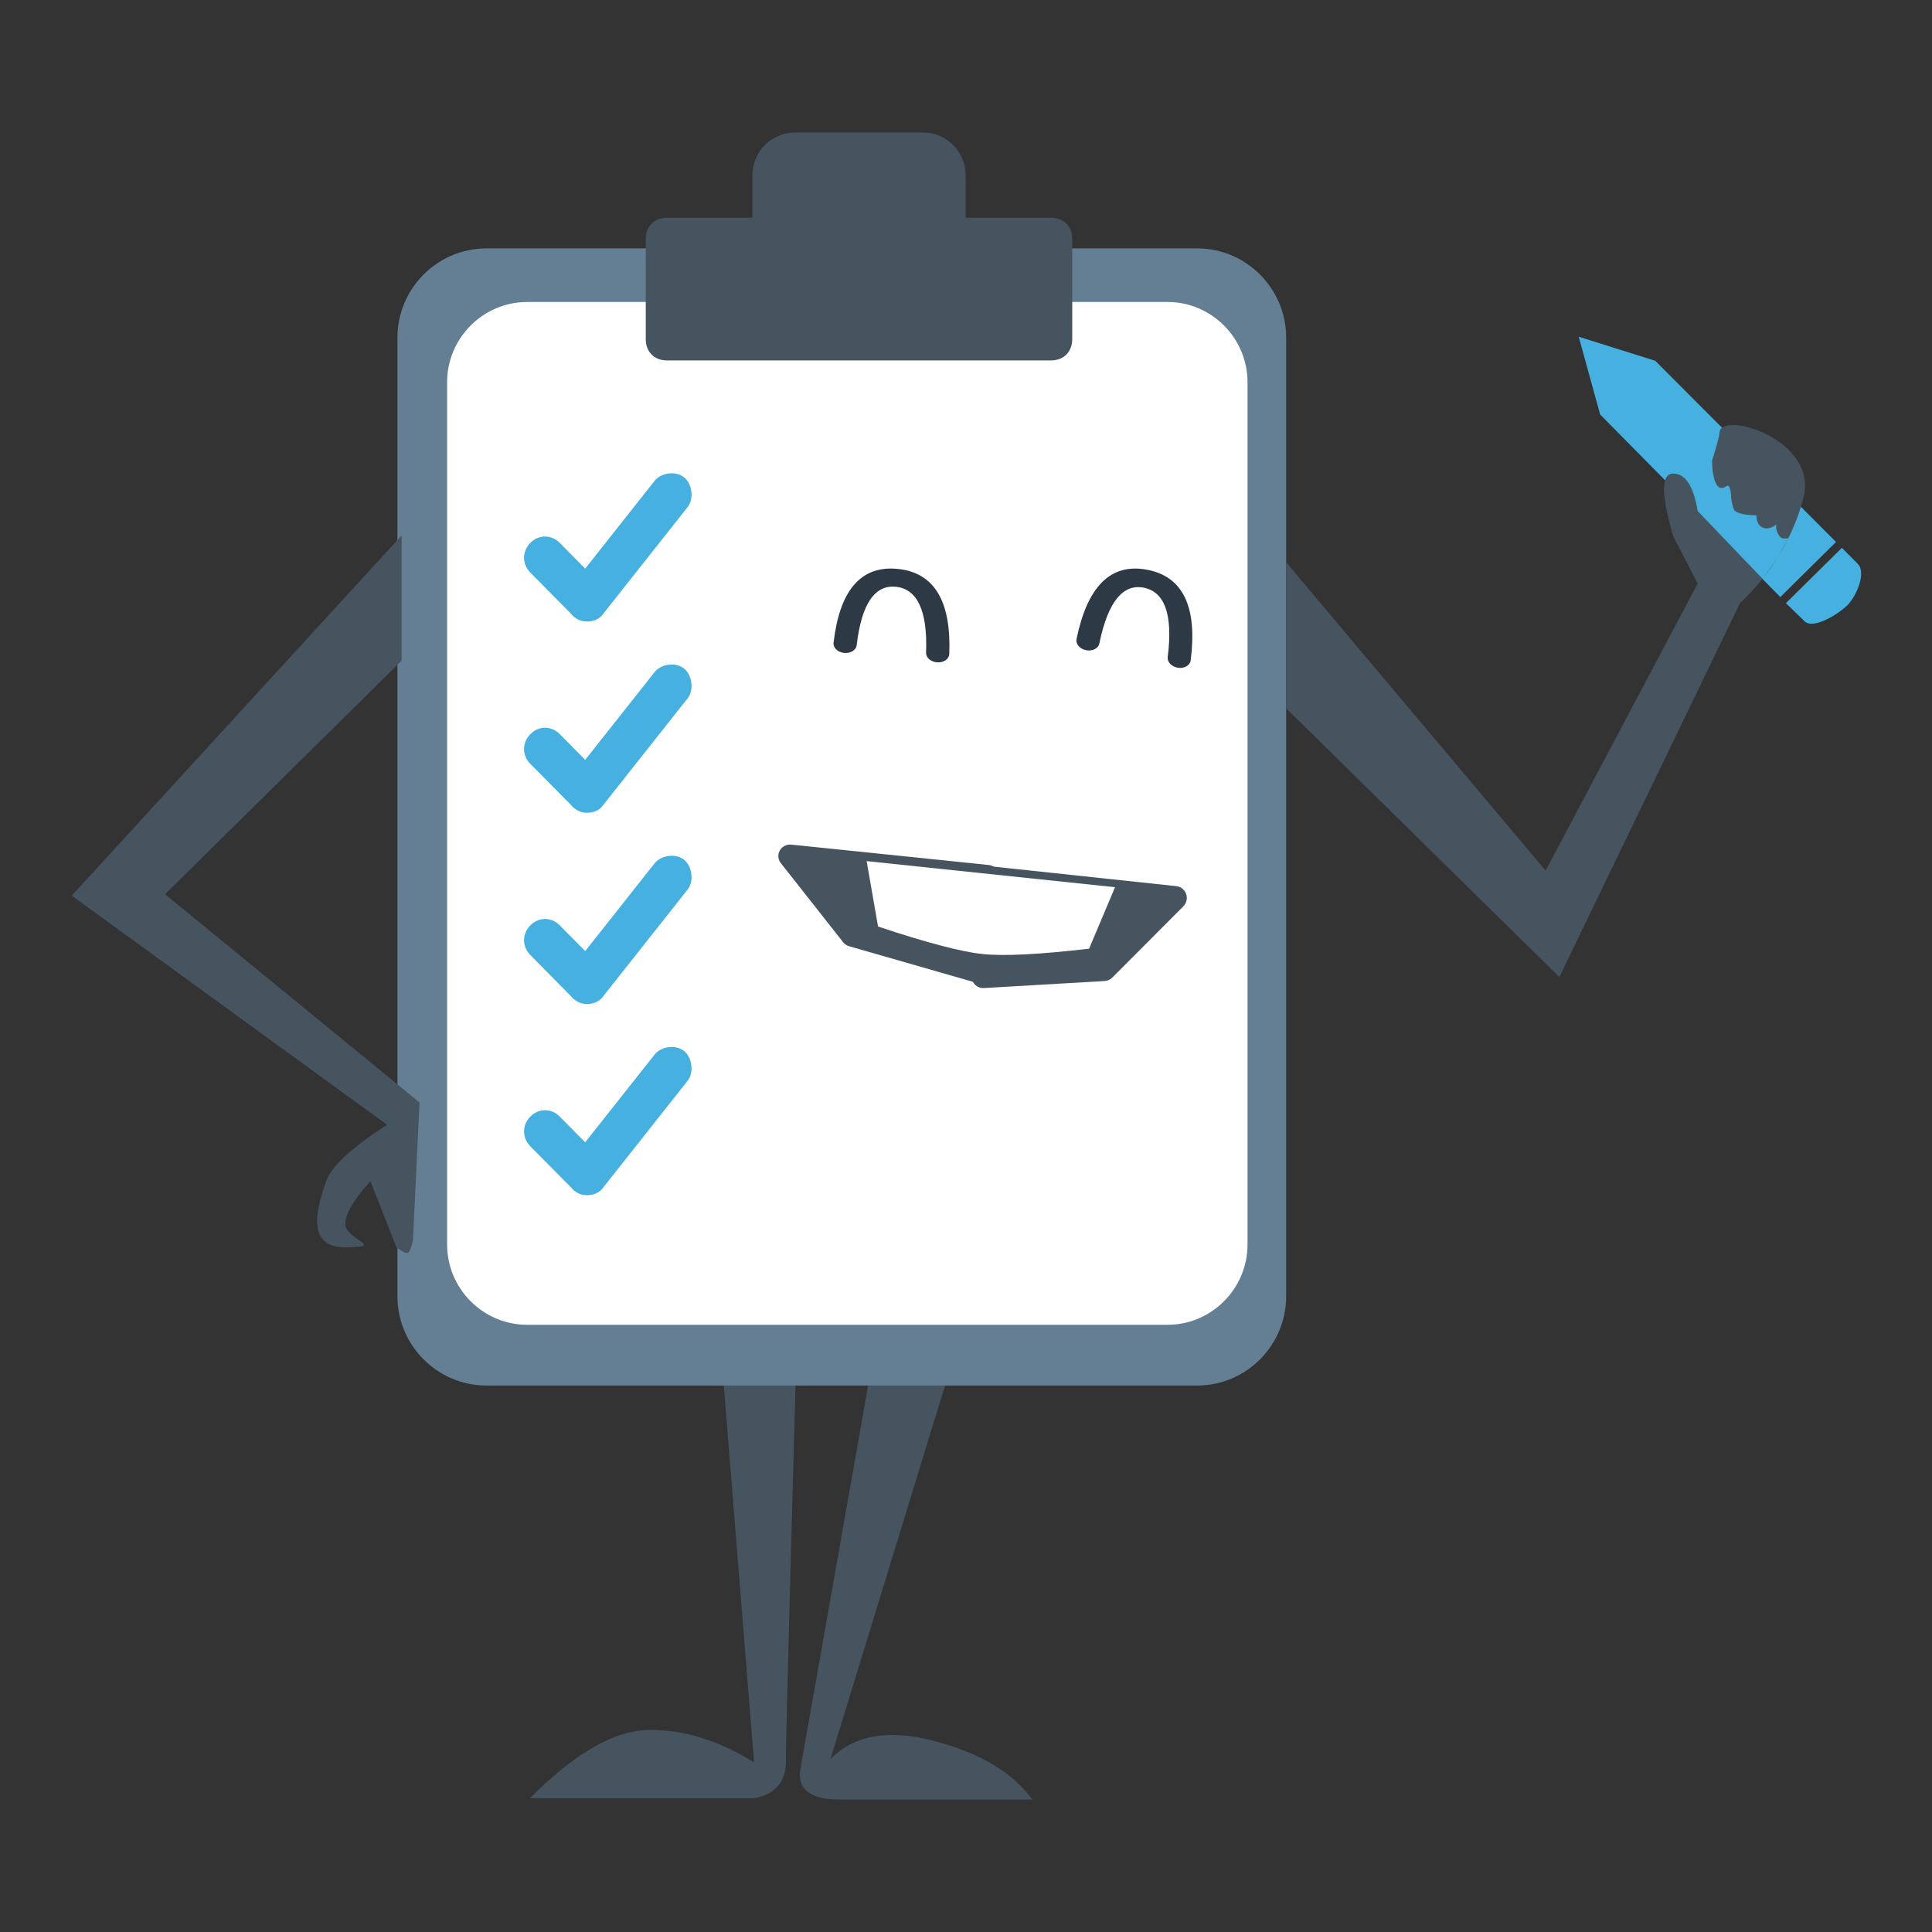 <svg viewBox="0 0 350 350" version="1.1" xmlns="http://www.w3.org/2000/svg" xmlns:xlink="http://www.w3.org/1999/xlink">
  <rect x="0" y="0" width="350" height="350" fill="#333333" stroke="none"/>
  <g transform="translate(13, 24)">
      <path d="M86.529,187 L105.674,187 L124.972,296.315 C125.657,300.105 123.3,302 117.902,302 C112.503,302 100.869,302 83,302 C86.503,297.13 92.406,293.599 100.71,291.404 C109.015,289.21 115.299,290.307 119.564,294.696 L86.529,187 Z M124.826,188.792 L141.952,188.792 L133.389,295.293 C139.647,291.351 145.926,289.381 152.225,289.381 C158.525,289.381 165.783,293.511 174,301.771 C146.926,301.771 133.389,301.771 133.389,301.771 C133.389,301.771 127.641,301.204 127.641,295.293 C127.641,291.351 126.702,255.851 124.826,188.792 Z" fill="#465460" transform="translate(128.5, 244.5) scale(-1, 1) translate(-128.5, -244.5) "></path>
      <path d="M179.75,21 L99.25,21 L75.1,21 C66.245,21 59,28.27 59,37.157 L59,210.843 C59,219.73 66.245,227 75.1,227 L203.9,227 C212.755,227 220,219.73 220,210.843 L220,37.157 C220,28.27 212.755,21 203.9,21 L179.75,21 Z" fill="#647F94" fill-rule="nonzero"></path>
      <g transform="translate(68, 0)" fill-rule="nonzero">
          <path d="M108.75,30.706 L36.25,30.706 L14.5,30.706 C6.525,30.706 0,37.246 0,45.239 L0,201.467 C0,209.46 6.525,216 14.5,216 L130.5,216 C138.475,216 145,209.46 145,201.467 L145,45.239 C145,37.246 138.475,30.706 130.5,30.706 L108.75,30.706 Z" fill="#FFFFFF"></path>
          <g transform="translate(13.759, 61.412)" fill="#46B1E1">
              <path d="M9.422,130.392 C9.385,130.374 9.348,130.355 9.311,130.336 C9.084,130.164 8.883,129.958 8.708,129.727 L1.32,122.253 C-0.202,120.713 -0.202,118.404 1.32,116.864 C2.842,115.325 5.125,115.325 6.647,116.864 L11.255,121.526 L23.77,105.701 C24.911,104.161 27.575,103.776 29.097,104.931 C30.619,106.086 30.999,108.78 29.858,110.32 L14.638,129.566 C13.916,130.661 12.852,131.064 11.771,131.103 C11.713,131.105 11.654,131.106 11.594,131.106 C10.696,131.106 10.034,130.868 9.422,130.392 Z M9.422,95.75 C9.385,95.731 9.348,95.712 9.311,95.693 C9.084,95.522 8.883,95.316 8.708,95.084 L1.32,87.61 C-0.202,86.071 -0.202,83.761 1.32,82.222 C2.842,80.682 5.125,80.682 6.647,82.222 L11.255,86.883 L23.77,71.059 C24.911,69.519 27.575,69.134 29.097,70.288 C30.619,71.443 30.999,74.138 29.858,75.677 L14.638,94.923 C13.916,96.019 12.852,96.422 11.771,96.46 C11.713,96.462 11.654,96.463 11.594,96.463 C10.696,96.463 10.034,96.225 9.422,95.75 Z M9.422,61.107 C9.385,61.088 9.348,61.069 9.311,61.05 C9.084,60.879 8.883,60.673 8.708,60.441 L1.32,52.967 C-0.202,51.428 -0.202,49.118 1.32,47.579 C2.842,46.039 5.125,46.039 6.647,47.579 L11.255,52.24 L23.77,36.415 C24.911,34.876 27.575,34.491 29.097,35.645 C30.619,36.8 30.999,39.495 29.858,41.034 L14.638,60.28 C13.916,61.376 12.852,61.779 11.771,61.817 C11.713,61.819 11.654,61.82 11.594,61.82 C10.696,61.82 10.034,61.582 9.422,61.107 Z M9.422,26.464 C9.385,26.445 9.348,26.426 9.311,26.407 C9.084,26.236 8.883,26.03 8.708,25.798 L1.32,18.324 C-0.202,16.785 -0.202,14.475 1.32,12.936 C2.842,11.396 5.125,11.396 6.647,12.936 L11.255,17.597 L23.77,1.772 C24.911,0.233 27.575,-0.152 29.097,1.002 C30.619,2.157 30.999,4.852 29.858,6.391 L14.638,25.637 C13.916,26.733 12.852,27.136 11.771,27.174 C11.713,27.176 11.654,27.177 11.594,27.177 C10.696,27.177 10.034,26.939 9.422,26.464 Z" ></path>
          </g>
          <path d="M93.933,15.444 L93.933,7.722 C93.933,3.475 90.456,0 86.206,0 L63.028,0 C58.778,0 55.301,3.475 55.301,7.722 L55.301,15.444 L39.849,15.444 C37.531,15.444 35.985,16.988 35.985,19.305 L35.985,37.433 C35.985,39.75 37.531,41.294 39.849,41.294 L109.385,41.294 C111.703,41.294 113.248,39.75 113.248,37.433 L113.248,19.305 C113.248,16.988 111.703,15.444 109.385,15.444 L93.933,15.444 Z" fill="#465460"></path>
      </g>
      <path d="M130.339,129.011 L166.104,132.7 C167.267,132.82 168.11,133.842 167.988,134.983 L166.151,152.139 C166.028,153.28 164.986,154.108 163.823,153.988 C163.697,153.975 163.572,153.951 163.45,153.916 L140.829,147.423 C140.4,147.3 140.021,147.047 139.748,146.7 L128.442,132.349 C127.727,131.441 127.897,130.136 128.823,129.434 C129.254,129.107 129.797,128.955 130.339,129.011 Z" fill="#465460"></path>
      <path d="M167.154,133.012 L200.116,136.537 C201.271,136.66 202.11,137.714 201.988,138.889 C201.937,139.382 201.72,139.842 201.373,140.19 L188.494,153.107 C188.13,153.472 187.647,153.69 187.137,153.719 L165.224,154.996 C164.064,155.064 163.07,154.162 163.003,152.982 C162.997,152.866 163,152.751 163.012,152.636 L164.842,134.917 C164.963,133.741 165.998,132.888 167.154,133.012 Z" fill="#465460"></path>
      <path d="M144,132 L189,136.726 L184.301,147.863 C175.286,148.914 168.845,149.236 164.978,148.83 C161.112,148.424 154.808,146.763 146.067,143.847 L144,132 Z" fill="#FFFFFF"></path>
      <path d="M142.198,92.889 C142.094,93.781 141.073,94.405 139.916,94.283 C138.759,94.161 137.905,93.339 138.008,92.446 C139.085,83.142 142.816,78.372 149.651,79.066 C156.421,79.753 159.333,85.144 158.97,94.495 C158.935,95.393 157.966,96.064 156.805,95.995 C155.644,95.926 154.731,95.142 154.766,94.244 C155.07,86.414 153.053,82.681 149.299,82.3 C145.612,81.925 143.094,85.145 142.198,92.889 Z" fill="#2D3A45" fill-rule="nonzero"></path>
      <path d="M186.156,92.576 C185.973,93.471 184.9,94.015 183.76,93.793 C182.619,93.57 181.844,92.664 182.027,91.769 C183.937,82.439 188.079,77.928 194.82,79.216 C201.495,80.491 203.906,86.199 202.702,95.637 C202.587,96.544 201.561,97.141 200.412,96.971 C199.263,96.802 198.426,95.93 198.541,95.023 C199.549,87.121 197.879,83.167 194.178,82.46 C190.542,81.765 187.746,84.811 186.156,92.576 Z" fill="#2D3A45" fill-rule="nonzero"></path>
      <path d="M59.76,73 L0,138.256 L57.142,179.778 C50.698,183.883 47.014,187.283 46.091,189.98 C44.707,194.025 41.954,201.97 49.548,201.97 C57.142,201.97 49.548,200.535 49.548,197.783 C49.548,195.948 51.069,193.347 54.11,189.98 L58.825,201.97 C59.894,202.773 60.583,203.107 60.894,202.97 C61.204,202.833 61.512,202.061 61.816,200.652 L63,175.72 L16.898,138 L59.76,95.679 L59.76,73 Z" fill="#465460"></path>
      <g transform="translate(299, 63) scale(-1, 1) rotate(180) translate(-299, -63) translate(273, 37)" fill="#46B1E1" fill-rule="nonzero">
          <path d="M13.862,47.641 L0,52 L3.879,37.913 L36.524,4.839 L46.612,14.817 L13.862,47.641 Z M50.554,10.851 L47.678,13.759 L37.536,3.733 L40.908,0.459 C42.475,-1.113 47.106,1.789 48.67,3.358 C50.281,4.977 52.168,9.231 50.554,10.851 Z"></path>
      </g>
      <path d="M220,77.873 L267,133.721 L294.552,81.712 L290.109,73.12 C287.899,65.565 287.899,61.788 290.109,61.788 C292.318,61.788 293.799,64.051 294.552,68.576 L306.288,80.845 C308.014,78.499 309.038,77.031 309.359,76.442 C309.681,75.853 310.22,74.868 310.977,73.488 C310.165,73.652 309.626,73.53 309.359,73.12 C308.843,72.327 308.661,71.627 308.815,71.018 C307.866,71.727 307.024,71.904 306.288,71.55 C305.552,71.195 305.185,70.457 305.185,69.335 C303.4,69.359 302.116,69.106 301.333,68.576 C301.072,68.4 300.836,67.625 300.623,66.253 C300.543,64.452 300.262,63.722 299.781,64.063 C297.136,65.937 297.152,59.492 297.152,59.492 C297.152,59.492 298.503,55.174 298.503,54.433 C298.503,50.261 316.536,55.499 313.697,66.253 C311.804,73.422 307.971,79.77 302.197,85.296 L269.492,153 L220,104.322 L220,77.873 Z" fill="#465460"></path>
  </g>
</svg>
